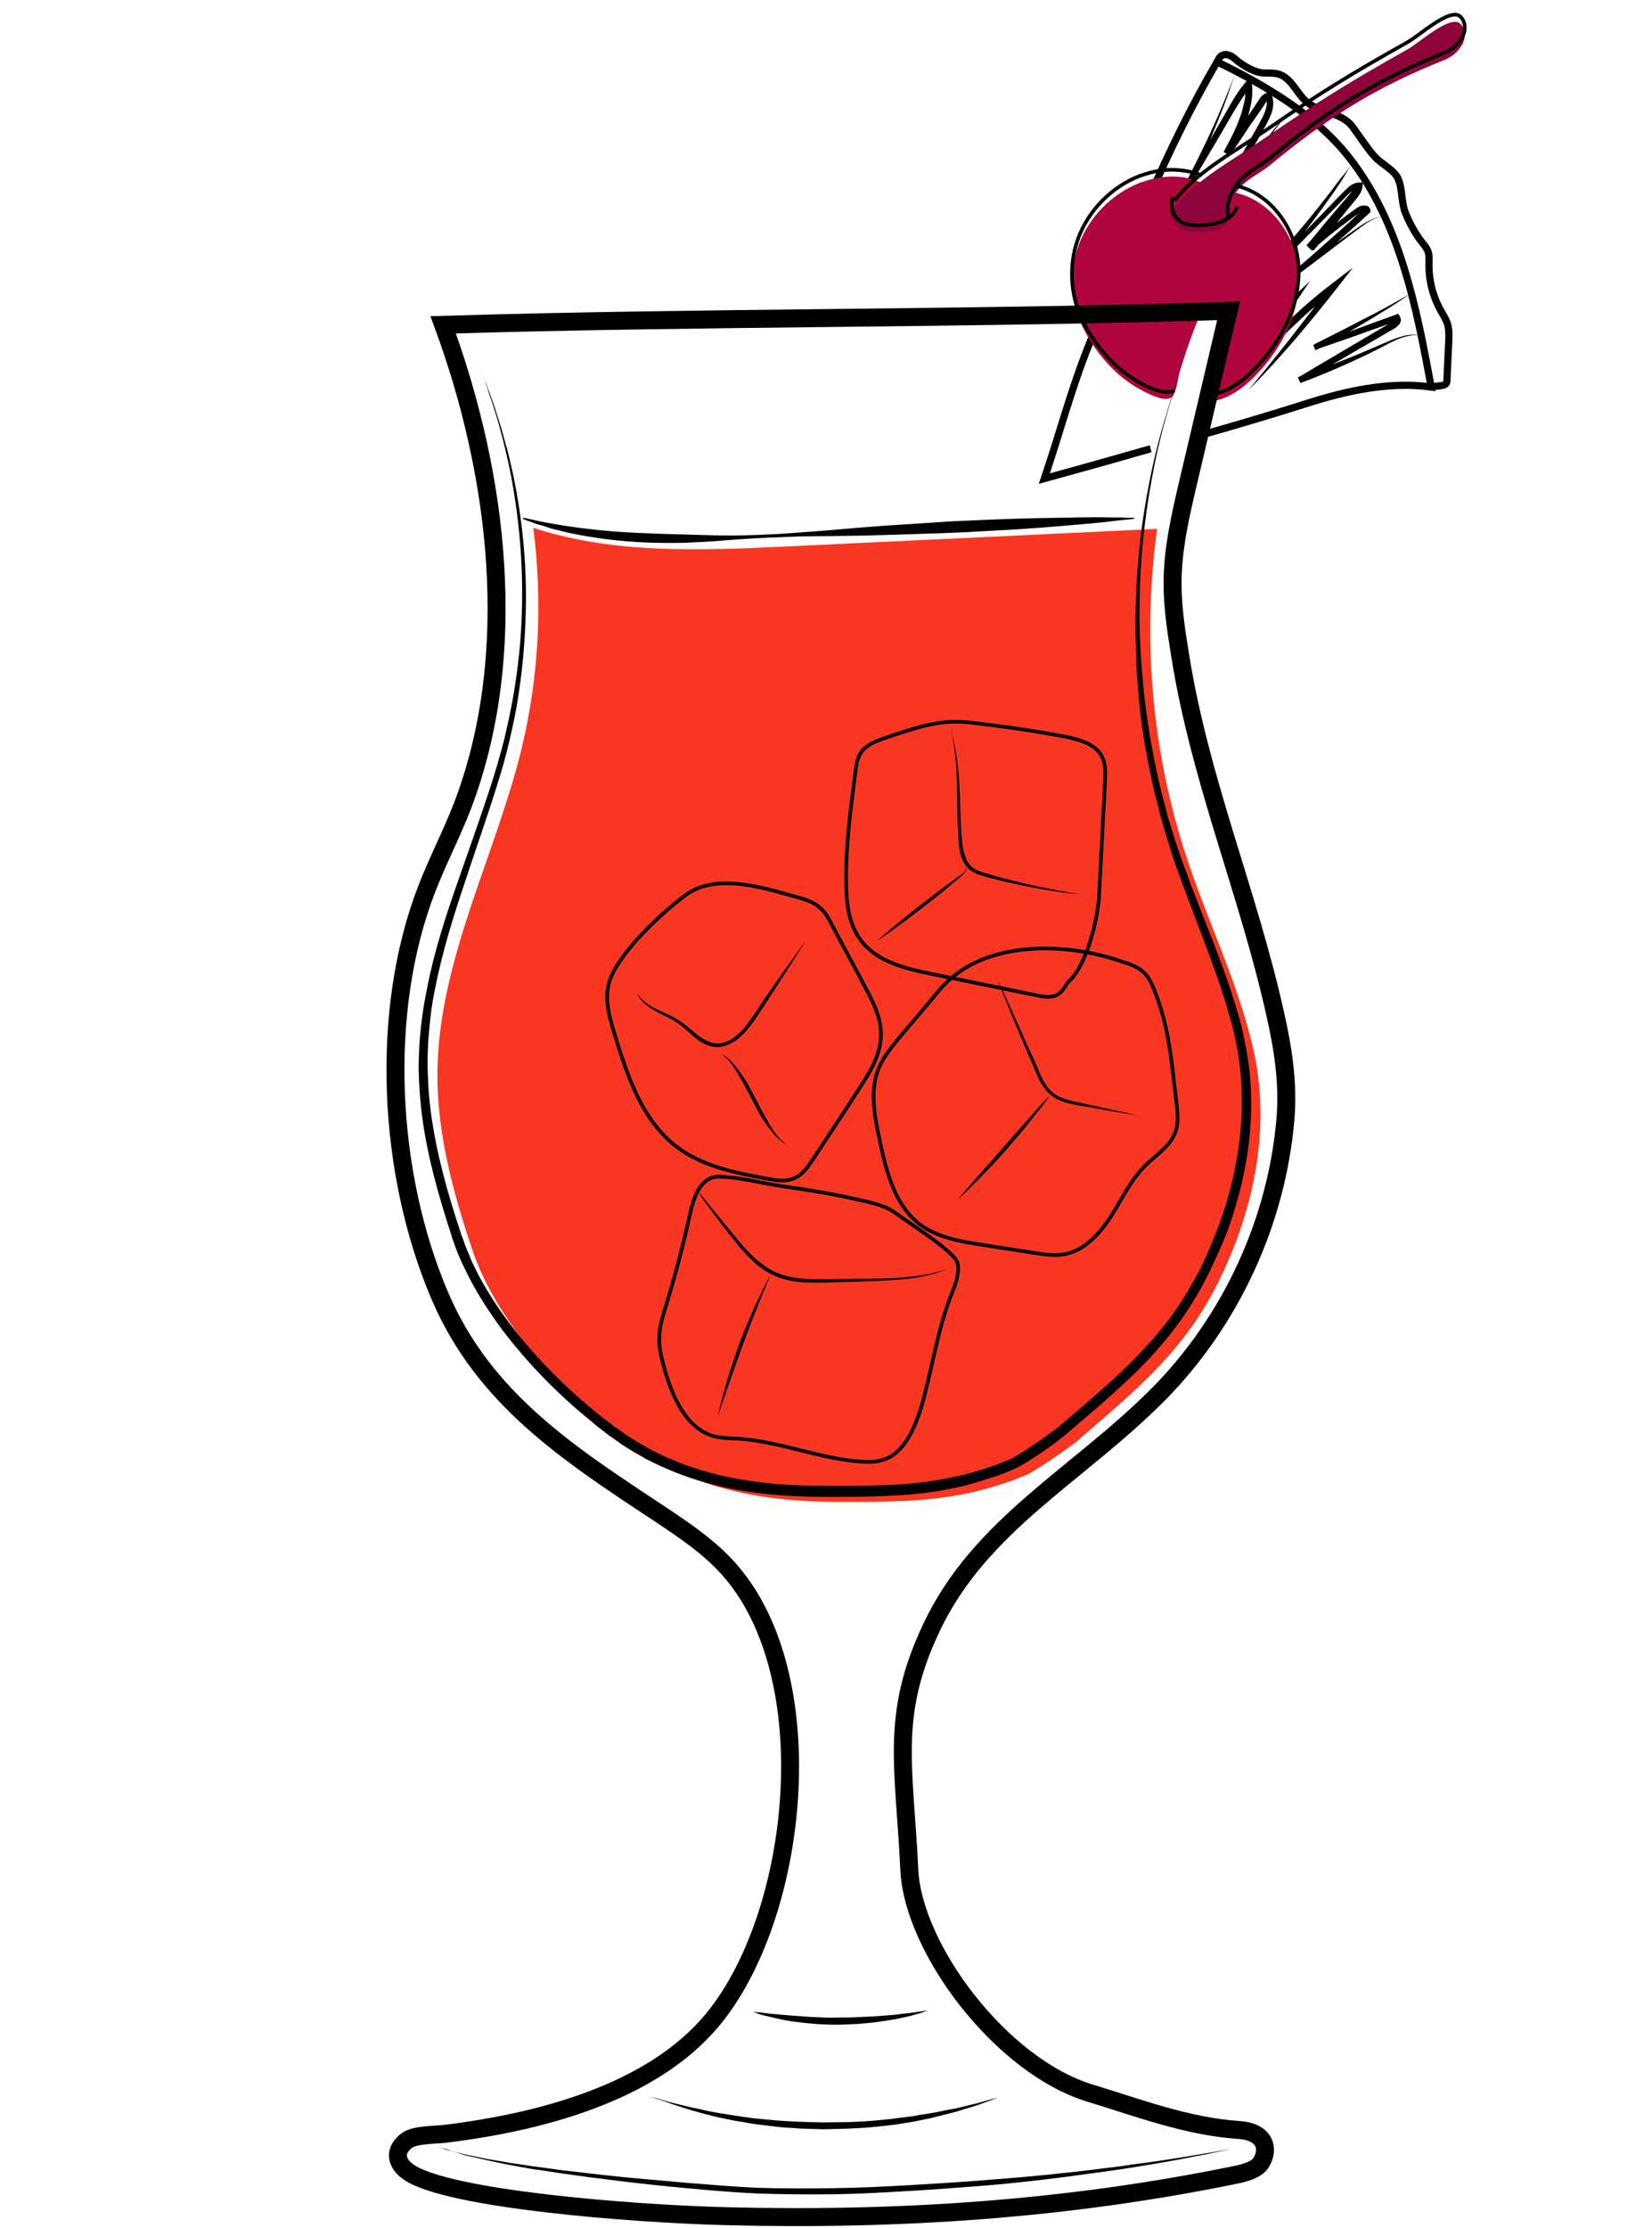 <?xml version="1.0" encoding="utf-8"?>
<!-- Generator: Adobe Illustrator 19.2.0, SVG Export Plug-In . SVG Version: 6.00 Build 0)  -->
<svg version="1.1" id="Layer_1" xmlns="http://www.w3.org/2000/svg" xmlns:xlink="http://www.w3.org/1999/xlink" x="0px" y="0px"
	 viewBox="0 0 460 620" style="enable-background:new 0 0 460 620;" xml:space="preserve">
<style type="text/css">
	.st0{fill:none;stroke:#000000;stroke-width:5;stroke-miterlimit:10;}
	.st1{opacity:0.9;fill:url(#SVGID_1_);enable-background:new    ;}
	.st2{fill:none;stroke:#000000;stroke-width:2;stroke-miterlimit:10;}
	.st3{fill:#AF043D;}
	.st4{fill:#8E0339;}
	.st5{fill:none;stroke:#000000;stroke-miterlimit:10;}
	.st6{fill:#F93621;}
</style>
<path class="st0" d="M6588.6-650.6c0.3,38.5,0.2,82.4-5.7,120.5c-2.3,14.7-3.7,31.7-10.6,44.9c-9.4,17.9-18.6,35.9-34,49.5
	c-5.5,4.9-11.5,9.2-17.9,12.8c-4.2,2.3-15.3,5.1-15.9,10.8c-0.4,3.6,3.8,5.7,6.9,7.6c6.9,4.3,10.9,12.3,11.6,20.4
	c1.5,15.4-5.6,30.7-18.9,38.8c-0.8,0.5-1.6,1-1.9,1.8c-0.7,2.1,2.1,3.4,4.2,3.8c12.1,2.1,24,5,35.7,8.7c7.7,2.4,24.3,10.6,12,18.5
	c-7.7,4.9-17,6.2-26,7.3c-24.7,3.1-49.7,6.2-74.5,3.9c-5.6-0.5-11.2-1.4-16.8-2.2l-22.5-3.3c-5.3-0.8-11.8-2.7-12.7-7.9
	c-1.7-10.2,16.6-15.1,23.6-17.2c4.9-1.5,36.5-4.6,35.6-9.3c-0.5-2.4-2.8-3.9-4.8-5.4c-8.9-6.4-15-16.4-16.6-27.2
	c-1.6-10.8,1.3-22.2,7.9-30.9c2.2-2.9,4.9-6,4.4-9.6c-0.2-1.5-1-2.9-2-4.1c-5.1-6.7-15.9-9.5-22.8-14.7c-7.9-6-15.2-12.8-21.6-20.4
	c-12.5-14.5-22.1-31.5-27.6-49.9c-5.2-17.2-6.9-35.3-8.2-53.2c-2.3-31-3.6-62-3.8-93.1c20.2-2.4,42-1.8,62.4-1.4
	C6480.9-650,6588.6-652.7,6588.6-650.6L6588.6-650.6z"/>
<path d="M6462-335.7v1.9c0,0.6,0.1,1.3,0.6,1.9c0.4,0.6,1.2,0.8,2.2,0.8c2.1-0.1,4.5-0.2,7.1-0.2c1.3,0,2.7-0.1,4-0.1
	c1.4-0.1,2.8-0.1,4.1-0.2c1.4-0.1,2.8-0.1,4.1-0.2c1.4-0.1,2.7-0.1,4-0.2c2.6-0.1,5-0.2,7.1-0.3c2-0.1,3.7-0.6,4.6-1.3
	c0.4-0.4,0.7-0.8,0.8-1.1c0.1-0.3,0.2-0.5,0.2-0.5v0.5c-0.1,0.3-0.2,0.8-0.6,1.3s-1.1,1-1.9,1.4c-0.8,0.4-1.8,0.7-2.8,0.8
	c-2.1,0.4-4.5,0.7-7.1,0.9c-1.3,0.1-2.7,0.3-4,0.4c-1.4,0.1-2.8,0.2-4.2,0.2c-1.4,0-2.8,0.1-4.2,0.1h-4.1c-2.6-0.1-5.1-0.2-7.2-0.4
	c-0.5-0.1-1.1-0.1-1.6-0.4s-0.9-0.7-1.1-1.1c-0.4-0.9-0.4-1.7-0.3-2.3s0.2-1.1,0.3-1.4C6461.9-335.5,6462-335.7,6462-335.7
	L6462-335.7z M6461.6-420.3c0,0,0.6,0.2,1.6,0.5c0.5,0.2,1.2,0.3,1.9,0.5s1.6,0.4,2.4,0.5c0.9,0.2,1.9,0.3,2.9,0.5
	c1,0.1,2.1,0.2,3.3,0.3c1.1,0.1,2.3,0.1,3.5,0.2h3.6c1.2,0,2.5,0,3.7-0.1c1.2,0,2.4-0.1,3.6-0.1c2.3-0.1,4.5-0.1,6.3-0.3
	c1.8-0.2,3.2-0.6,4.1-1.2c0.4-0.3,0.8-0.6,1-0.8l0.3-0.3c0,0-0.1,0.1-0.2,0.4c-0.2,0.3-0.4,0.6-0.8,1c-0.8,0.8-2.3,1.6-4.2,2
	c-0.9,0.2-2,0.4-3,0.5c-1.1,0.1-2.2,0.3-3.3,0.4l-3.6,0.3c-1.2,0.1-2.5,0.1-3.7,0.2c-1.3,0-2.5,0-3.7-0.1c-0.6,0-1.2-0.1-1.8-0.1
	c-0.6-0.1-1.2-0.1-1.8-0.2c-1.2-0.1-2.3-0.4-3.4-0.6c-0.5-0.1-1-0.3-1.5-0.4c-0.5-0.2-1-0.3-1.4-0.4c-1.8-0.6-3.2-1.3-4.2-1.8
	C6462.2-420,6461.6-420.3,6461.6-420.3L6461.6-420.3z M6411.5-318.2l0.3,0.3c0.2,0.2,0.5,0.4,1,0.6c0.9,0.5,2.3,1,4.2,1.4
	c1.9,0.4,4.2,0.7,6.8,1.1c2.6,0.4,5.6,0.7,8.9,1.1c3.3,0.3,6.8,0.7,10.6,1c3.7,0.3,7.7,0.5,11.8,0.7c8.2,0.3,17,0.5,25.7,0.6
	c4.4,0.1,8.8,0.1,13.1,0.2c4.3,0,8.5,0.1,12.6,0s8-0.4,11.7-0.8c3.7-0.5,7.2-1.1,10.4-1.7c6.4-1.4,11.6-3,15.2-4.3
	c1.8-0.7,3.2-1.2,4.2-1.6l1.5-0.6c0,0-0.5,0.2-1.4,0.7c-0.9,0.4-2.3,1.1-4.1,1.8c-3.5,1.5-8.7,3.5-15.1,5.1
	c-6.4,1.6-14.1,2.9-22.3,3.2c-4.1,0.2-8.4,0.2-12.7,0.2c-4.3,0-8.7-0.1-13.1-0.1c-4.4-0.1-8.8-0.2-13.1-0.3
	c-4.3-0.1-8.6-0.4-12.7-0.6c-4.1-0.3-8.1-0.6-11.8-1c-3.8-0.4-7.3-0.8-10.6-1.3c-1.6-0.3-3.2-0.5-4.7-0.7c-1.5-0.3-2.9-0.5-4.2-0.8
	c-2.6-0.5-4.9-1-6.8-1.5s-3.3-1.1-4.1-1.7c-0.4-0.3-0.7-0.5-0.9-0.7C6411.6-318.1,6411.5-318.2,6411.5-318.2L6411.5-318.2z"/>
<linearGradient id="SVGID_1_" gradientUnits="userSpaceOnUse" x1="6378.8" y1="-1035.789" x2="6584.7" y2="-1035.789" gradientTransform="matrix(1 0 0 1 0 507)">
	<stop  offset="1.800000e-02" style="stop-color:#801FE3"/>
	<stop  offset="1" style="stop-color:#B7A7FF"/>
</linearGradient>
<path class="st1" d="M6378.8-622.4c1.4,24.4,2.7,48.8,4.1,73.2c0.4,7.9,0.9,15.9,2.2,23.7c1.8,11.1,5.4,21.8,8.9,32.5
	c3,9.1,6,18.2,11.1,26.3c17.8,28.1,51.5,32.7,81.9,31.3c10.6-0.5,21.3-1.5,31.5-4.7c66.9-21.3,65.2-117,66.1-172.7
	c0-2.6,0.1-5.1,0.1-7.7C6516-618.3,6447.2-616.5,6378.8-622.4L6378.8-622.4z"/>
<path d="M6373.7-642.1c0,0,0.6,8.1,1.5,22.2c0.5,7.1,1,15.6,1.7,25.5c0.6,9.8,1.4,20.9,2.1,33.1c0.4,6.1,0.7,12.4,1.3,18.9
	c0.5,6.5,1.4,13.2,3,19.9c1.6,6.7,3.7,13.5,6,20.4c2.4,6.9,4.5,14,7.5,20.9c0.8,1.7,1.5,3.4,2.4,5.1c0.9,1.6,1.8,3.3,2.8,4.8
	c1.1,1.6,2.2,3.1,3.4,4.7c1.2,1.4,2.5,2.8,3.7,4.3c5.3,5.5,11.7,10,18.8,13.2c7.1,3.3,14.8,5.4,22.6,6.6c7.9,1.3,15.9,1.7,23.9,1.7
	c8-0.1,16.1-0.4,24-1.5c3.9-0.5,7.9-1.2,11.7-2.2c1-0.3,1.9-0.5,2.8-0.8l0.7-0.2h0.1l0.2-0.1l0.4-0.1l1.4-0.5l2.8-1
	c0.5-0.2,0.9-0.3,1.4-0.5l1.3-0.6c7.1-3.1,13.7-7.4,19.4-12.5c5.7-5.1,10.5-11.1,14.4-17.5c4-6.3,7.1-13.1,9.7-19.8
	c2.6-6.8,4.6-13.6,6.3-20.3c3.2-13.5,5-26.5,6.2-38.5c1.1-12.1,1.7-23.2,2-33c0.3-9.9,0.5-18.4,0.7-25.5c0.2-14.2,0.4-22.2,0.4-22.2
	s0,2,0.1,5.8c0,3.8,0.1,9.4,0.2,16.4c0,7.1,0,15.7-0.2,25.5c-0.1,9.9-0.5,21-1.5,33.1c-1,12.1-2.6,25.2-5.7,38.9
	c-1.6,6.8-3.6,13.7-6.1,20.6s-5.7,13.8-9.8,20.3c-4,6.5-9,12.7-14.8,18.1c-5.9,5.4-12.7,9.8-20.2,13.1l-1.4,0.6
	c-0.5,0.2-0.9,0.4-1.4,0.5l-2.8,1l-1.4,0.5l-0.4,0.1l-0.2,0.1l-0.2,0.1l-0.7,0.2c-1,0.3-2,0.6-2.9,0.8c-3.9,1-8,1.8-12,2.4
	c-8.1,1.1-16.2,1.5-24.4,1.6c-8.2,0-16.3-0.5-24.4-1.8c-8-1.3-16-3.5-23.3-7c-7.4-3.4-14.1-8.1-19.6-13.9c-1.3-1.5-2.6-3.1-3.9-4.6
	c-1.1-1.6-2.2-3.2-3.3-4.7c-2.2-3.4-3.9-6.8-5.4-10.4c-3-7.1-5.2-14.2-7.5-21.2c-2.2-7-4.3-13.9-5.8-20.7
	c-1.6-6.9-2.4-13.6-2.8-20.2c-0.5-6.6-0.7-12.9-1-18.9c-0.6-12.1-1.1-23.2-1.6-33.1c-0.5-9.9-0.8-18.4-1.2-25.5
	C6374-634.1,6373.7-642.1,6373.7-642.1L6373.7-642.1z"/>
<path d="M6374.1-626.7c0,0,0.8,0,2.4,0.1s3.8,0.2,6.7,0.3c2.9,0.2,6.4,0.3,10.5,0.5c4,0.2,8.6,0.3,13.6,0.5s10.4,0.3,16.1,0.5
	s11.7,0.2,17.9,0.4c6.2,0.1,12.6,0.1,19.2,0.2c6.5,0.1,13.2,0,19.8,0.1c6.6,0,13.3,0,19.8-0.1s13-0.1,19.2-0.2
	c12.5-0.1,24.1-0.2,34-0.3c10-0.1,18.3-0.1,24.1-0.1h9.1c0,0-0.8,0.1-2.4,0.2c-1.6,0.1-3.8,0.2-6.7,0.4c-5.8,0.3-14.1,0.8-24.1,1.3
	s-21.6,0.9-34,1.3c-6.2,0.1-12.7,0.4-19.2,0.4c-6.5,0.1-13.2,0.1-19.8,0.2c-6.6,0-13.3,0-19.8-0.2c-6.5-0.1-13-0.3-19.2-0.4
	c-6.2-0.2-12.3-0.4-18-0.8c-2.9-0.2-5.6-0.3-8.3-0.5c-2.7-0.2-5.3-0.4-7.8-0.5c-2.5-0.2-4.9-0.3-7.1-0.5c-2.3-0.2-4.4-0.4-6.4-0.6
	c-4-0.4-7.6-0.7-10.4-1c-2.9-0.3-5.2-0.6-6.7-0.7C6374.9-626.6,6374.1-626.7,6374.1-626.7L6374.1-626.7z"/>
<path class="st2" d="M335.1,120.9c9.5-2.7,19-5.5,28.4-8.5c11.2-3.6,23.3-6.3,35-4.7c-4.1-22.4-8.7-45.7-22.7-63.7
	c-9.4-12-23.2-20.1-36.9-26.8C324,42.9,315.3,65.9,303.2,96c-5,12.5-8.1,24.5-12.4,37.2c8.3-2.3,16.7-4.6,25-7
	c1.5-0.4,3.1-0.9,4.6-1.3"/>
<path class="st2" d="M339.4,17.3c-0.5-1.1,0.9-2.3,2.1-2.1c1.2,0.1,2.2,1,3.1,1.8c1.7,1.3,3.7,2.5,5.8,3.1c2,0.5,4.1-0.1,6.1,0.7
	c3.4,1.3,4.9,5.9,7.9,8c3.8,2.7,9.4,2.6,12.3,6.6c2,2.7,3.8,5.6,6,8.1c1.9,2.2,5.7,3.8,6.7,6.5c1.1,2.7,0.8,6,1.8,8.9
	c1.2,3.1,2.8,6,4.8,8.6c0.7,0.8,1.4,1.7,1.7,2.7s0.2,2,0.2,3c-0.1,4.6,1,9.1,3.2,13.1c0.7,1.3,1.6,2.6,2,4c0.4,1.5,0.4,3.1,0.3,4.7
	c-0.2,3.6-0.3,7.2-0.5,10.8c0,0.3,0,0.6-0.2,0.9c-0.3,0.4-0.8,0.6-1.3,0.6c-1.2,0.2-2.4,0.3-3.7,0.3"/>
<path d="M343.9,20.6c-1,3-2,5.9-3.1,8.8s-2.3,5.8-3.5,8.7c-1.2,2.9-2.5,5.8-3.8,8.6s-2.7,5.6-4.2,8.4l-1.1-0.6l9-16l4.6-8
	c1.5-2.7,3.1-5.4,5.2-7.8l1.5-1.7l0.1,2.3l0.1,1.4v1.4l-0.1,1.3l-0.2,1.3c-0.2,0.9-0.4,1.8-0.6,2.6c-0.2,0.9-0.5,1.7-0.8,2.5
	c-1.2,3.3-2.9,6.4-4.5,9.5l-1.7-1c1.9-2.8,3.7-5.6,5.6-8.3l2.8-4.2l1.4-2.1c0.2-0.3,0.5-0.8,0.9-1.1c0.4-0.4,1-0.8,1.8-0.8h0.6
	l0.2,0.6c0.4,1,0.5,2.1,0.4,3.1s-0.4,2-0.8,2.9c-0.8,1.8-1.7,3.3-2.6,4.9l-5.4,9.5l-5.4,9.4l-5.5,9.4l-1.2-0.7
	c3.6-6.3,7.9-12.2,12.4-17.8l6.7-8.5c2.2-2.8,4.4-5.8,7.2-8.1c-2.7,2.4-4.7,5.4-6.8,8.3l-6.4,8.8c-2.1,2.9-4.2,5.8-6.2,8.8
	s-3.9,6-5.6,9.2l-1.2-0.7l5.2-9.5l5.3-9.5l5.3-9.5c0.9-1.6,1.8-3.2,2.5-4.7c0.3-0.8,0.6-1.6,0.7-2.4s0-1.5-0.3-2.2l0.9,0.6
	c-0.1,0-0.2,0.1-0.4,0.3c-0.2,0.2-0.4,0.5-0.6,0.8l-1.4,2.1L348,35c-1.8,2.8-3.7,5.6-5.6,8.3l-1.7-1c1.6-3,3.3-6,4.4-9.2
	c0.3-0.8,0.6-1.6,0.8-2.4l0.6-2.4l0.2-1.2l0.1-1.2v-2.4l1.6,0.5c-1.9,2.2-3.5,4.8-5.1,7.5l-4.6,7.9l-9.4,15.8l-1.1-0.6
	c1.5-2.7,2.9-5.5,4.3-8.3s2.8-5.6,4.1-8.4c1.3-2.8,2.6-5.7,3.8-8.6C341.6,26.4,342.8,23.5,343.9,20.6L343.9,20.6z M376.6,45.3
	c-0.9,1.4-1.7,2.8-2.6,4.3c-0.9,1.4-1.8,2.8-2.8,4.2c-1.9,2.7-3.9,5.4-5.9,8.1c-4,5.3-8.3,10.4-12.6,15.6l-1-0.9
	c4.2-4.4,8.4-8.9,12.7-13.2l6.4-6.6l3.2-3.3c0.5-0.5,1.1-1.1,1.8-1.7c0.7-0.5,1.6-1,2.7-1h1l-0.1,1c-0.1,1.2-0.7,2.2-1.3,3
	c-0.6,0.8-1.2,1.5-1.8,2.2l-3.5,4.3c-2.4,2.8-4.7,5.7-7.1,8.5l-1.4-1.4c2.6-2.2,5.2-4.3,7.8-6.3c1.3-1,2.7-2,4-3l1-0.7l0.5-0.4
	l0.3-0.2l0.4-0.2c0.5-0.3,1-0.4,1.6-0.4c0.3,0,0.7,0,1.1,0.3c0.2,0.1,0.4,0.4,0.5,0.6c0.1,0.3,0.1,0.5,0.1,0.7v0.3l-0.3,0.2
	c-4,3.7-8.1,7.4-12.3,10.9c-4.2,3.5-8.5,6.9-12.8,10.2l-0.8-1c4.8-3.4,9.6-6.9,14.4-10.2l7.2-5.1c1.2-0.8,2.4-1.7,3.7-2.4
	c1.3-0.7,2.7-1.3,4.2-1.4c-1.5,0.2-2.8,0.8-4.1,1.6c-1.2,0.8-2.4,1.7-3.6,2.6l-7,5.3c-4.7,3.6-9.4,7.1-14.1,10.6l-0.8-1
	c4.3-3.4,8.5-6.9,12.5-10.5c2-1.8,4.1-3.6,6.1-5.4c2-1.8,4-3.7,6-5.6l-0.3,0.6c0,0,0.1,0.2,0.2,0.3h-0.1c-0.2,0-0.6,0.1-0.8,0.2
	l-0.2,0.1l-0.3,0.2l-0.5,0.4l-1,0.7c-1.3,1-2.7,2-4,3c-2.6,2-5.2,4.2-7.7,6.3l-1.4-1.4c2.4-2.8,4.7-5.7,7.1-8.5l3.6-4.2
	c1.2-1.4,2.5-2.8,2.6-4.1l0.9,1c-0.5,0-1,0.2-1.5,0.6c-0.5,0.4-1,0.9-1.6,1.5l-3.2,3.3l-6.4,6.5c-4.3,4.4-8.6,8.7-13,13l-1-0.9
	l6.5-7.6l3.2-3.8l3.2-3.8c2.1-2.6,4.2-5.2,6.2-7.8c1-1.3,2-2.7,3-4C374.7,48.1,375.7,46.7,376.6,45.3L376.6,45.3z M392.7,81.8
	c-4.2,2.9-8.6,5.6-13,8.2c-4.4,2.6-8.9,5.1-13.4,7.5l-0.6-1.4l11.4-4.3c3.8-1.4,7.6-2.8,11.5-4.2l0.7-0.3l0.4,0.6
	c0.2,0.3,0.3,0.7,0.4,1c0,0.4-0.1,0.7-0.2,0.9c-0.2,0.5-0.6,0.8-0.9,1.1c-0.2,0.1-0.3,0.3-0.5,0.4c-0.2,0.1-0.4,0.2-0.5,0.3
	l-0.9,0.5l-3.6,2.1l-7.1,4.1c-4.7,2.8-9.5,5.5-14.3,8.2l-0.7-1.5c5.7-2,11.4-4.2,17-6.5l4.2-1.8l4.2-1.8c1.4-0.6,2.9-1.1,4.4-1.5
	c1.5-0.3,3.1-0.4,4.6-0.1c-1.5-0.2-3,0-4.5,0.4s-2.8,1-4.2,1.7c-2.7,1.4-5.4,2.8-8.2,4.1c-5.5,2.6-11.1,5-16.8,7.1l-0.7-1.5
	c4.7-2.8,9.4-5.6,14.2-8.4l7.1-4.2l3.6-2.1c0.6-0.4,1.3-0.7,1.6-1c0.2-0.2,0.4-0.4,0.4-0.5l1.1,0.3c-3.8,1.4-7.7,2.7-11.5,4.1
	l-11.5,4l-0.6-1.4c4.6-2.3,9.2-4.6,13.7-7C383.8,86.8,388.2,84.3,392.7,81.8L392.7,81.8z M309,96.9c0.7-0.5,1.3-0.9,2-1.4
	c0.6-0.5,1.3-1,1.9-1.5c1.3-1,2.5-2,3.7-3.1c2.4-2.1,4.7-4.3,7-6.6c4.6-4.5,9-9.1,13.7-13.5l1.1,1.2c-1.7,1.6-3.1,3.6-4.5,5.6
	s-2.6,4.1-4.2,6.2c-0.7,1-1.6,2-2.5,2.9s-1.7,1.8-2.6,2.6c-1.6,1.8-3.1,3.6-3.7,5.8l-1.5-1.1c2.6-1.6,5.1-3.4,7.3-5.6
	c1.1-1.1,2.2-2.2,3.2-3.4l3.2-3.4c4.3-4.6,8.6-9.2,13.2-13.5l1.2,1.1c-3.9,4.8-7.8,9.5-11.7,14.2l-1.5,1.8c-0.5,0.6-0.9,1.2-1.4,1.8
	c-0.9,1.2-1.8,2.5-2.6,3.8c-0.9,1.3-1.7,2.6-2.5,3.8c-0.4,0.6-0.8,1.3-1.2,1.9c-0.4,0.7-0.8,1.3-1.1,2c0.3-0.7,0.6-1.4,1-2.1
	c0.4-0.7,0.7-1.4,1.1-2c0.8-1.3,1.5-2.7,2.3-4l2.4-3.9c0.4-0.6,0.8-1.3,1.3-1.9l1.4-1.8c3.7-4.9,7.5-9.7,11.2-14.6l1.2,1.1
	c-4.5,4.4-8.7,9-12.9,13.7l-3.2,3.5c-1.1,1.2-2.1,2.3-3.3,3.4c-2.3,2.3-4.9,4.2-7.6,5.9l-2.2,1.3l0.7-2.4c0.4-1.3,1-2.5,1.7-3.6
	s1.6-2.1,2.4-3l2.6-2.6c0.9-0.9,1.6-1.7,2.4-2.7c1.5-1.9,2.8-4,4.2-6c0.7-1,1.4-2,2.2-3c0.4-0.5,0.8-1,1.2-1.4
	c0.4-0.5,0.9-0.9,1.4-1.3l1.1,1.2c-2.4,2.1-4.7,4.3-7,6.5s-4.7,4.4-7,6.5c-2.4,2.2-4.8,4.3-7.3,6.3c-1.3,1-2.5,2-3.8,2.9
	c-0.6,0.5-1.3,0.9-2,1.3C310.4,96.1,309.7,96.5,309,96.9L309,96.9z M337.9,101.8c3.7-3,7.4-6.1,11-9.2c1.8-1.6,3.6-3.1,5.4-4.7
	c1.8-1.6,3.5-3.2,5.3-4.8l5.2-4.9l-4,5.9l-4.6,6.8l-4.7,6.8l-0.6-1.5c0.3,0.1,0.6,0,1-0.2s0.8-0.5,1.1-0.9l2.4-2.5
	c1.6-1.7,3.3-3.3,5.1-4.9c3.4-3.2,7-6.2,10.7-9l5.5-4.2l-4.2,5.4c-3.9,5-7.9,9.9-12,14.7c-2.1,2.4-4.2,4.8-6.3,7.1
	c-2.1,2.3-4.3,4.6-6.6,6.9l6-7.3l5.9-7.4c1.9-2.5,3.9-5,5.8-7.5s3.8-5,5.7-7.6l1.3,1.3c-3.6,2.9-7.1,5.9-10.5,9.1
	c-1.7,1.6-3.4,3.2-5,4.8l-2.5,2.5c-0.5,0.4-0.9,0.9-1.6,1.2c-0.6,0.4-1.5,0.6-2.4,0.4l-1.4-0.3l0.8-1.1l4.8-6.8l4.8-6.7l1.2,1
	c-3.6,3.2-7.3,6.2-11.1,9.2c-1.9,1.5-3.8,2.9-5.7,4.3C341.9,99.1,339.9,100.5,337.9,101.8L337.9,101.8z"/>
<path class="st3" d="M361.7,76.5c-0.4-10.4-7.7-20.8-17.9-22.9c-0.7-0.3-1.5-0.5-2.2-0.6c-0.4-0.1-0.8-0.1-1.2-0.2
	c-0.5-0.2-0.9-0.5-1.4-0.7c-0.4-0.2-0.9-0.2-1.3-0.3c-2.7-0.5-5.1-2-7.9-2.4s-5.7-0.3-8.4,0.3c-1.3,0.3-2.6,0.7-3.8,1.1
	c-7.9,3-14.4,9.6-17.3,17.5c-2.9,8-2.1,17.2,2.1,24.5c4.2,7.5,10.1,13.6,17.9,17c1.6,0.7,4.8,2.1,6.2,0.5c1.2-1.5,1.4-5,2-6.8
	c1.7-5.7,3.7-11.3,6-16.8c0.1-0.2,0.2-0.4,0.3-0.5c0.2-0.1,0.4-0.1,0.6-0.2c1-0.1,2-0.1,3-0.2c0.1,0,2.2,0,2.4-0.1l-6.1,26
	c5.8,0.6,11.1-3.2,15.1-7.4C356.9,97,362.1,86.9,361.7,76.5L361.7,76.5z"/>
<path class="st4" d="M345.1,52.4c2.3-2.7,5.7-4.1,8.5-6.4c16.1-13.3,29.5-21.7,48.6-29.3c2-0.8,3.8-2.3,4.9-4.2
	c1.1-1.9,1.1-4.6-0.6-6c-2.9-2.3-11.3,5.4-14.5,7.2c-16.2,9.1-24.3,14.1-39.6,24.6c-4.5,3.1-9.3,6-13.8,9.1
	c-2.3,1.6-4.5,3.3-6.6,5.1c-1,0.9-2,1.9-3,2.9c-0.4,0.5-0.8,1-1.3,1.4c-0.4,0.3-1,0.6-1.3,1c-0.2,0.4-0.5,0.8-0.6,1.2
	c-0.3,1.6,1.6,3.9,2.9,4.6c1.6,0.9,3.6,1,5.4,0.9c2.1-0.1,5.7,0,7.2-1.8c0.9-1.2,0.2-3.3,0.6-4.8C342.6,55.9,343.7,54,345.1,52.4
	L345.1,52.4z"/>
<path class="st5" d="M343.7,51.6c10.2,2,17.5,12.4,17.9,22.9c0.4,10.4-4.8,20.5-12.1,28c-4,4.2-9.4,7.9-15.1,7.4 M334.7,48.8
	c-4.2-1.6-9-2-13.4-1c-1.3,0.3-2.6,0.7-3.8,1.1c-7.9,3-14.4,9.6-17.3,17.5s-2.1,17.2,2.1,24.5c4.2,7.5,10.1,13.6,17.9,17
	c2.2,0.9,4.6,1.7,6.8,0.8"/>
<path class="st5" d="M344.4,57.5c-1.1,3.9-6,5.1-10,5.2c-1.9,0.1-3.8,0-5.4-0.9c-2.3-1.3-3.4-4.5-2.4-7"/>
<path class="st5" d="M342,60.2c-0.7-3.5,0.8-7.1,3.1-9.8c2.3-2.7,5.7-4.1,8.5-6.4c16.1-13.3,29.5-21.7,48.6-29.3
	c2-0.8,3.8-2.3,4.9-4.2c1.1-1.9,1.1-4.6-0.6-6c-2.9-2.3-11.3,5.4-14.5,7.2c-16.2,9.1-24.3,14.1-39.6,24.6
	c-8.3,5.7-19.2,11.5-25.3,19.5"/>
<path class="st6" d="M330.4,238.6c-9.7-29.3-12.4-60.9-8.2-91.4c-0.8,0-1.6,0.1-2.4,0.1c-33.7,1.6-67.4,3.2-101,4.8
	c-23.2,1.1-46.9,2.1-69.1-4.8c-0.4-0.1-0.8-0.3-1.2-0.4c2.6,20.4,1.6,41.2-3.2,61.2c-7.4,30.4-23.3,59.3-23.5,90.6
	c-0.1,16.7,4.3,33,9.6,48.8c6.8,20.6,25.7,40.9,43,53.7c17.7,13,37,16.7,58.5,16.8c19.5,0,34,0.2,52.7-7.4c2.4-1,11.9-7.5,14.3-9.5
	c16.3-14.2,29.8-24.8,39.6-44.8c9.8-20,14.6-43.1,9.3-65.1C344.5,273,336.2,256.2,330.4,238.6L330.4,238.6z"/>
<path class="st0" d="M342.1,86.5L331,133.6c-2.2,9.4-4.5,19-4.5,28.7c0,6.7,1,13.3,2.1,20c5.5,34.7,18.8,65.6,26.4,99.5
	c2.3,10.1,3.8,19.7,2.9,30c-2.5,28.4-15.2,55.8-35.2,76.1c-22.4,22.6-49.7,36.3-63.3,65c-11.6,24.5-7.6,38.3-6.2,67.5
	c1,21.8,25.5,54.7,50.5,62.2c13.5,4.1,26.8,9.2,41.2,10.2c7.8,0.5,8.4,5.6,6.3,9c-1.3,2.1-4.4,2.9-7.2,3.5
	c-46.9,9.6-93.3,12.7-141.6,11.5c-27.4-0.7-77.5-4.8-88.5-12.2c-3.8-2.6-4.2-6.1-0.7-8.8c2.2-1.7,7.5-1.6,10.5-1.9
	c29.6-3.6,60.2-12.7,76.1-33.5c22.5-29.3,29-91.3,5-121.5c-5.8-7.4-13.8-12.7-21.6-17.9c-24.7-16.3-48.5-31.7-60.7-60.3
	c-14.5-33.8-17-79.1-3.6-113.5c3-7.7,6.8-15,9.8-22.7c16.2-42.3,10.1-92.3-5.3-134.1C195.6,88.2,269.9,88.8,342.1,86.5L342.1,86.5z"
	/>
<path d="M181.2,583.5c0,0,1.5,0.4,4.1,1.2c1.3,0.4,2.9,0.8,4.7,1.2c0.9,0.2,1.9,0.5,2.9,0.7s2.1,0.4,3.2,0.7
	c2.2,0.5,4.7,0.9,7.3,1.3c1.3,0.2,2.6,0.4,4,0.6c1.4,0.2,2.8,0.4,4.2,0.5c2.9,0.3,5.8,0.6,8.8,0.7c3,0.2,6.1,0.2,9.1,0.3
	c3.1-0.1,6.1,0,9.1-0.2c3-0.1,6-0.4,8.8-0.7c1.4-0.1,2.8-0.4,4.2-0.5c1.4-0.2,2.7-0.3,4-0.6c2.6-0.4,5.1-0.8,7.3-1.3
	c1.1-0.2,2.2-0.4,3.2-0.6c1-0.2,2-0.5,2.9-0.7c1.8-0.4,3.4-0.8,4.7-1.2c2.6-0.7,4.1-1.1,4.1-1.1s-1.4,0.6-4,1.5
	c-1.3,0.5-2.8,1-4.6,1.5c-0.9,0.3-1.9,0.6-2.9,0.9c-1,0.3-2.1,0.5-3.2,0.8s-2.3,0.6-3.5,0.9c-1.2,0.3-2.5,0.5-3.8,0.8
	s-2.7,0.5-4,0.7c-1.4,0.2-2.8,0.5-4.2,0.6c-2.9,0.3-5.9,0.7-8.9,0.8c-3,0.2-6.2,0.2-9.3,0.3c-3.1-0.1-6.2-0.1-9.3-0.4
	c-3.1-0.1-6-0.6-8.9-0.9c-1.4-0.2-2.9-0.4-4.2-0.7c-1.4-0.2-2.7-0.4-4-0.7s-2.6-0.5-3.8-0.8c-1.2-0.3-2.4-0.6-3.5-0.9
	c-1.1-0.3-2.2-0.6-3.2-0.9c-1-0.3-2-0.6-2.9-0.9c-1.8-0.6-3.4-1.1-4.6-1.6C182.7,584.1,181.2,583.5,181.2,583.5L181.2,583.5z
	 M209.7,559.9c0,0,0.8,0.1,2.1,0.2c1.3,0.2,3.2,0.4,5.5,0.6c1.1,0.1,2.4,0.2,3.7,0.3c1.3,0.1,2.7,0.2,4.1,0.3s2.9,0.1,4.4,0.2
	c1.5,0.1,3,0,4.6,0c1.5,0,3.1,0,4.6-0.1s3-0.1,4.4-0.2c1.4-0.1,2.8-0.2,4.1-0.3c1.3-0.1,2.6-0.2,3.7-0.4c2.3-0.2,4.2-0.5,5.5-0.7
	s2.1-0.3,2.1-0.3s-0.7,0.2-2,0.7c-0.6,0.2-1.4,0.4-2.4,0.7c-0.9,0.2-1.9,0.5-3.1,0.7c-1.1,0.3-2.4,0.5-3.7,0.7
	c-1.3,0.2-2.7,0.4-4.2,0.6c-1.5,0.1-2.9,0.3-4.5,0.4c-1.5,0.1-3.1,0.1-4.6,0.2c-1.6,0-3.1,0-4.6-0.1c-1.5,0-3-0.2-4.5-0.3
	c-1.4-0.2-2.8-0.3-4.2-0.5c-1.3-0.2-2.6-0.4-3.7-0.7c-1.1-0.2-2.2-0.5-3.1-0.7s-1.7-0.4-2.4-0.6
	C210.4,560.2,209.7,559.9,209.7,559.9L209.7,559.9z M121.7,597.5c0,0,0.8,0.3,2.4,0.7c0.4,0.1,0.8,0.3,1.3,0.4
	c0.5,0.1,1,0.2,1.6,0.4c1.2,0.3,2.5,0.6,3.9,0.9c1.5,0.3,3.1,0.6,4.9,1c1.8,0.3,3.8,0.6,5.8,1c2.1,0.3,4.3,0.6,6.7,1
	c2.4,0.3,4.8,0.6,7.4,1c5.2,0.6,10.8,1.3,16.7,1.9c5.9,0.6,12.2,1.1,18.7,1.7c6.5,0.5,13.2,1.1,20,1.4c6.8,0.2,13.7,0.2,20.7,0.1
	c6.9-0.1,13.8-0.4,20.7-0.8c6.8-0.4,13.5-0.8,20-1.3s12.7-1,18.7-1.6c5.9-0.6,11.5-1.2,16.7-1.9c2.6-0.3,5.1-0.6,7.4-1
	c2.4-0.3,4.6-0.6,6.7-0.9c4.2-0.6,7.8-1.2,10.8-1.7s5.4-0.9,7-1.2s2.5-0.4,2.5-0.4s-0.8,0.2-2.4,0.5s-3.9,0.9-6.9,1.4
	c-3,0.6-6.6,1.3-10.8,2c-4.2,0.7-8.9,1.5-14,2.2c-5.2,0.7-10.8,1.5-16.7,2.2c-5.9,0.7-12.2,1.4-18.7,1.9s-13.2,1-20,1.4
	s-13.8,0.8-20.7,0.9c-7,0.1-13.9,0-20.8-0.2c-6.9-0.3-13.6-0.9-20.1-1.5c-13-1.2-25-2.7-35.4-4.2c-2.6-0.4-5-0.8-7.4-1.1
	c-2.3-0.4-4.6-0.8-6.6-1.2c-2.1-0.4-4-0.8-5.8-1.2s-3.4-0.8-4.9-1.1s-2.8-0.7-3.9-1.1c-0.6-0.2-1.1-0.3-1.6-0.5s-0.9-0.3-1.3-0.5
	C122.5,597.8,121.7,597.5,121.7,597.5L121.7,597.5z M133,100.9c0,0,0.3,0.7,0.8,2.1c0.3,0.7,0.6,1.5,1,2.5c0.2,0.5,0.4,1,0.7,1.6
	c0.2,0.6,0.4,1.2,0.7,1.9c0.5,1.3,1,2.8,1.6,4.5c0.5,1.7,1.1,3.5,1.7,5.4c0.6,2,1.1,4.1,1.8,6.4c0.6,2.3,1.1,4.7,1.7,7.3
	c2.1,10.4,3.8,23.2,3.4,37.9c-0.2,7.4-0.8,15.2-2.1,23.4c-0.6,4.1-1.5,8.2-2.5,12.5c-1,4.2-2.2,8.5-3.6,12.8
	c-2.7,8.7-5.9,17.6-8.9,26.8c-3.1,9.2-6.1,18.8-8.1,28.9c-1.1,5-1.6,10.2-2,15.5c-0.1,2.6-0.2,5.2-0.1,7.9c0.1,2.6,0.2,5.3,0.5,8
	c1.1,10.7,3.8,21.5,7.2,32.2c0.4,1.3,0.9,2.7,1.3,4c0.2,0.7,0.4,1.4,0.7,2l0.7,2c0.5,1.4,1.1,2.6,1.6,3.9s1.2,2.5,1.8,3.8
	c2.6,5,5.7,9.8,9.2,14.4c7,9.2,15.3,17.5,24.4,24.9c1.1,0.9,2.3,1.8,3.5,2.7l0.9,0.7l0.2,0.2l0.2,0.1l0.5,0.3l1.8,1.3
	c1.2,0.9,2.5,1.6,3.7,2.4s2.5,1.4,3.8,2.2c5.2,2.7,10.7,4.9,16.4,6.4c5.7,1.6,11.6,2.5,17.5,3.1s11.9,0.6,17.9,0.6s12,0,18-0.4
	c5.9-0.4,11.8-1.3,17.6-2.7c2.9-0.7,5.7-1.6,8.5-2.6c0.7-0.2,1.4-0.5,2.1-0.8s1.4-0.5,2-0.8c1.2-0.5,2.5-1.4,3.7-2.1
	c2.5-1.6,4.9-3.3,7.3-5c0.6-0.4,1.2-0.9,1.8-1.3c0.6-0.4,1.1-0.9,1.7-1.4l3.4-2.9c4.5-3.9,9-7.7,13.2-11.7s8.2-8.2,11.8-12.7
	c3.6-4.5,6.6-9.3,9.3-14.3l1-1.9l0.9-1.9l0.9-1.9l0.8-1.9l0.8-1.9l0.8-2l0.8-2l0.7-2c3.7-10.5,5.7-21.5,5.8-32.2
	c0-5.4-0.4-10.7-1.4-15.8l-0.4-1.9l-0.2-0.9l-0.2-1c-0.3-1.3-0.6-2.6-1-3.8c-0.7-2.5-1.4-5-2.2-7.4c-3.2-9.8-7-19.1-10.4-28.3
	c-1.7-4.6-3.4-9.1-4.7-13.6c-0.7-2.3-1.4-4.5-2-6.7c-0.6-2.3-1.1-4.5-1.7-6.7c-2.1-8.8-3.6-17.4-4.4-25.7c-0.2-2.1-0.3-4.1-0.5-6.1
	c-0.1-1-0.2-2-0.2-3c-0.1-1-0.1-2-0.1-3c-0.1-2-0.1-3.9-0.2-5.8v-5.6c0.1-14.7,1.8-27.5,3.9-37.9c2-10.4,4.6-18.3,6.2-23.7
	c1.9-5.3,2.9-8.2,2.9-8.2s-1,2.9-2.8,8.2c-1.6,5.4-4,13.4-5.8,23.8c-1.9,10.4-3.4,23.1-3.3,37.8c0,1.8,0,3.7,0.1,5.6l0.3,5.7
	c0.1,1,0.1,2,0.2,2.9l0.3,3c0.2,2,0.3,4,0.6,6.1c1,8.2,2.5,16.7,4.6,25.4c0.6,2.2,1.2,4.4,1.7,6.6c0.7,2.2,1.4,4.4,2.1,6.7
	c1.4,4.4,3.1,8.9,4.8,13.5c3.5,9.1,7.4,18.4,10.7,28.3c0.8,2.5,1.6,5,2.3,7.5c0.4,1.3,0.7,2.6,1,3.8l0.2,1l0.2,1l0.4,2
	c1.1,5.3,1.6,10.8,1.6,16.3c0,11-2.1,22.3-5.8,33.1l-0.7,2l-0.8,2l-0.8,2l-0.9,2l-0.9,2l-0.9,1.9l-0.9,2l-1,1.9
	c-2.7,5.2-5.8,10.1-9.5,14.8c-3.6,4.6-7.7,9-12,13c-4.3,4.1-8.8,8-13.3,11.8l-3.4,2.9c-0.5,0.5-1.2,1-1.8,1.5
	c-0.6,0.5-1.2,0.9-1.8,1.4c-2.4,1.8-4.9,3.5-7.5,5.1c-1.3,0.8-2.5,1.6-4.1,2.3c-0.8,0.3-1.4,0.6-2.2,0.9c-0.7,0.3-1.4,0.6-2.1,0.8
	c-2.9,1-5.8,1.9-8.7,2.7c-5.9,1.5-12,2.4-18.1,2.8s-12.1,0.5-18.2,0.5c-12.1,0.1-24.4-0.6-36.2-3.9c-5.9-1.6-11.6-3.9-17-6.7
	c-1.3-0.8-2.7-1.5-4-2.3s-2.6-1.6-3.8-2.5l-1.8-1.3l-0.5-0.3l-0.3-0.2l-0.2-0.2l-0.9-0.7c-1.2-0.9-2.4-1.8-3.5-2.8
	c-9.3-7.5-17.7-16.1-24.8-25.4c-3.5-4.7-6.7-9.6-9.4-14.8c-0.6-1.3-1.3-2.6-1.9-3.9c-0.6-1.3-1.2-2.7-1.7-4l-0.7-2
	c-0.3-0.7-0.5-1.4-0.7-2.1c-0.4-1.4-0.9-2.7-1.3-4.1c-3.4-10.8-6.2-21.8-7.2-32.7c-0.3-2.7-0.4-5.5-0.5-8.2s0.1-5.4,0.2-8.1
	c0.4-5.4,1.1-10.6,2.2-15.7c2-10.3,5.2-19.9,8.4-29.1s6.4-18.1,9.2-26.7c1.4-4.3,2.6-8.5,3.7-12.7c1-4.2,1.9-8.3,2.6-12.3
	c1.4-8.1,2.2-15.9,2.4-23.2c0.5-14.7-1-27.4-2.9-37.8c-2-10.3-4.4-18.3-6.3-23.6c-0.2-0.7-0.4-1.3-0.6-1.9c-0.2-0.6-0.4-1.1-0.6-1.6
	c-0.4-1-0.7-1.9-1-2.5C133.3,101.6,133,100.9,133,100.9L133,100.9z"/>
<path d="M145.7,144.1c0,0,0.7,0.1,1.9,0.4c0.6,0.1,1.4,0.3,2.3,0.5s1.9,0.4,3.1,0.6c2.3,0.4,5.1,0.9,8.3,1.3
	c3.2,0.4,6.8,0.8,10.8,1.1s8.3,0.4,12.8,0.6c4.6,0.1,9.4,0.3,14.4,0.4c5,0.1,10.2,0,15.4-0.3c2.6-0.1,5.3-0.3,7.9-0.5
	c2.7-0.2,5.3-0.4,8-0.6c2.7-0.2,5.3-0.5,8-0.7s5.3-0.4,7.9-0.6c5.2-0.3,10.4-0.7,15.4-1c2.5-0.2,5-0.3,7.4-0.4
	c2.4-0.1,4.8-0.2,7-0.3c4.6-0.2,8.9-0.3,12.9-0.4c4-0.1,7.7-0.1,10.9-0.2c3.3,0,6.1-0.1,8.4,0c2.3,0,4.2,0,5.4,0.1h1.9v0.3
	c0,0-0.7,0.1-1.9,0.2s-3.1,0.3-5.4,0.6s-5.2,0.5-8.4,0.8c-3.2,0.3-6.9,0.6-10.9,0.9c-4,0.3-8.3,0.6-12.9,0.8c-2.3,0.1-4.6,0.3-7,0.4
	c-2.4,0.1-4.9,0.2-7.4,0.3c-5,0.2-10.2,0.3-15.4,0.5c-2.6,0.1-5.3,0.1-7.9,0.2c-2.7,0-5.3,0.1-8,0.1s-5.3,0.1-8,0.1
	c-2.7,0.1-5.3,0.2-7.9,0.3c-5.2,0.2-10.4,0.6-15.4,1c-2.5,0.2-5,0.3-7.4,0.4c-1.2,0.1-2.4,0.1-3.6,0.1h-3.5c-4.6,0-9-0.3-13-0.7
	s-7.7-1-10.9-1.6c-1.6-0.3-3.1-0.6-4.5-1c-1.4-0.3-2.6-0.6-3.8-1c-1.1-0.4-2.1-0.7-3-0.9c-0.9-0.3-1.6-0.6-2.2-0.8
	c-1.2-0.4-1.8-0.7-1.8-0.7L145.7,144.1L145.7,144.1z"/>
<path class="st5" d="M297.3,273.4c5.1-4.1,8.3-17.3,8.7-23.6c0.6-10.8,1.1-21.6,1.7-32.3c0.1-2.3,0.2-4.8-0.8-6.8
	c-1.8-3.7-6.4-4.9-10.4-5.7c-9-1.7-18.1-3-27.3-4c-8.1-0.8-15.3,1.9-23.1,4.5c-2.4,0.8-5,1.9-6.4,4c-1,1.5-1.3,3.5-1.5,5.3
	c-1.3,10-2.7,20.1-2.6,30.2c0,5.9,0.6,12.1,4.1,16.7c4.5,6,12.5,7.9,19.9,9.4c9.7,2,19.3,3.9,29,5.9c1.9,0.4,4,0.8,5.7-0.1
	C295.6,276.2,296.5,274.8,297.3,273.4L297.3,273.4z"/>
<path d="M264.7,203.1c0,0,0.1,0.3,0.2,0.8s0.4,1.2,0.6,2.2c0.2,0.9,0.5,2.1,0.7,3.4s0.4,2.9,0.6,4.5c0.3,3.3,0.5,7.2,0.6,11.4
	c0.1,2.1,0.1,4.2,0.3,6.4c0.1,2.2,0.3,4.4,1,6.4c0.3,1,0.8,1.9,1.5,2.7c0.7,0.7,1.6,1.2,2.6,1.6c2,0.7,4.1,1.2,6.1,1.8
	c4,1,7.8,2,11,2.6c3.3,0.7,6,1.2,7.9,1.5s3,0.5,3,0.5s-1.1-0.1-3-0.3c-1.9-0.2-4.7-0.6-8-1.2s-7.1-1.3-11.1-2.3
	c-2-0.5-4.1-1-6.2-1.7c-1.1-0.4-2.1-0.9-3-1.8c-0.8-0.8-1.4-1.9-1.8-3c-0.7-2.2-0.8-4.5-0.9-6.7s-0.2-4.3-0.2-6.4
	c-0.1-4.2-0.1-8-0.3-11.3c-0.1-1.7-0.2-3.2-0.4-4.5c-0.2-1.3-0.3-2.5-0.5-3.5s-0.3-1.7-0.4-2.2C264.7,203.4,264.7,203.1,264.7,203.1
	L264.7,203.1z M268.7,241.4c0,0,0.1,0,0.3,0.2c0.1,0.2,0.1,0.6-0.2,1c-0.2,0.4-0.7,0.8-1.1,1.2c-0.5,0.4-1,0.9-1.6,1.4
	c-1.2,1-2.5,2.1-4,3.3c-1.5,1.2-3.1,2.5-4.7,3.7s-3.2,2.5-4.7,3.6c-1.5,1.2-3,2.2-4.2,3.1s-2.3,1.6-3,2.1s-1.2,0.8-1.2,0.8
	s0.4-0.3,1-0.9c0.7-0.6,1.6-1.4,2.8-2.4c1.2-1,2.5-2.1,4-3.3c1.5-1.2,3.1-2.5,4.7-3.7s3.2-2.5,4.7-3.6c1.5-1.2,3-2.2,4.2-3.1
	c0.6-0.5,1.2-0.9,1.7-1.2c0.5-0.4,1-0.6,1.2-1c0.3-0.3,0.4-0.7,0.3-0.9C268.9,241.4,268.7,241.4,268.7,241.4L268.7,241.4z"/>
<path class="st5" d="M194.8,330.6c-1.9,2.9-2.6,7.1-3.3,10.1c-1.7,7.5-3.7,14.9-5.9,22.2c-0.9,2.9-1.9,5.8-2,8.8
	c-0.2,2.9,0.4,5.5,1.1,8.1c2.3,8.8,6.3,17.4,13.4,19.7c2.4,0.8,5,0.8,7.5,0.9c11.7,0.8,22.6,5.6,34.3,6.4c2.7,0.2,5.5,0.1,8.2-1.5
	c4.8-2.9,7.4-9.8,9.1-16.1c2.5-9.5,4-19.2,7.5-28.4c1.2-3,2.6-6.4,1.9-9.3c-0.7-3.1-13.5-11.1-17.4-14c-3.3-2.4-8.2-3.1-12-4
	c-6.3-1.4-12.6-2.4-19-3.3c-5.6-0.8-11.8-2.5-17.4-2.7C198,327.3,196.1,328.6,194.8,330.6L194.8,330.6z"/>
<path d="M194.1,331.2c0,0,0.8,1,2.2,2.7c1.4,1.7,3.4,4.2,5.8,7.1s5.1,6.5,8.6,9.6c1.8,1.5,3.8,2.9,6,3.8c2.3,0.9,4.7,1.3,7.2,1.5
	s5,0.1,7.5,0.1s4.9-0.1,7.3-0.1c4.7-0.1,9.2,0,12.9-0.4c3.8-0.3,6.9-0.8,9-1.4c2.1-0.5,3.4-0.9,3.4-0.9l-0.9,0.3
	c-0.6,0.2-1.4,0.5-2.4,0.8c-2.1,0.6-5.2,1.4-9,1.7c-3.8,0.4-8.2,0.5-13,0.7c-2.4,0.1-4.8,0.1-7.3,0.2s-5,0.1-7.6,0
	c-2.6-0.2-5.1-0.6-7.5-1.6c-2.4-0.9-4.5-2.4-6.3-4s-3.3-3.3-4.7-5c-1.4-1.7-2.6-3.3-3.8-4.8c-2.3-3-4.2-5.6-5.5-7.3
	C194.8,332.2,194.1,331.2,194.1,331.2L194.1,331.2z M214.5,354.9c0,0-1,2.4-2.5,6.1c-0.8,1.8-1.6,4-2.5,6.2
	c-0.9,2.3-1.8,4.7-2.7,7.2c-0.9,2.5-1.8,4.9-2.6,7.2s-1.6,4.5-2.2,6.3c-1.3,3.7-2.1,6.2-2.1,6.2s0.1-0.6,0.4-1.8
	c0.3-1.1,0.6-2.7,1.2-4.6c0.5-1.9,1.1-4.1,1.9-6.5l1.2-3.6c0.4-1.2,0.9-2.5,1.3-3.7c0.9-2.5,1.9-4.9,2.9-7.2s1.9-4.4,2.8-6.1
	c0.8-1.8,1.6-3.2,2.1-4.3C214.2,355.5,214.5,354.9,214.5,354.9L214.5,354.9z"/>
<path class="st5" d="M318.1,270.3c0.4,0.4,0.8,0.7,1.2,1.2c0.9,1.2,1.5,2.6,2.1,4c4.4,11.2,4.7,19.8,6.2,31.5c0.3,2.7,0.6,5.5-0.3,8
	c-1.4,4-5.4,6.4-8.4,9.4c-4.2,4.1-6.6,9.6-9.8,14.5s-7.7,9.6-13.5,10.3c-2.3,0.3-4.7-0.1-7-0.4c-5.1-0.8-10.3-1.6-15.4-2.4
	c-5.9-0.9-12.1-2-16.9-5.5c-7.1-5.3-9.5-14.7-11.3-23.3c-1.5-6.9-3-14.4-0.1-20.8c1.3-2.9,3.4-5.4,5.4-7.9
	c3.8-4.5,7.6-8.9,11.3-13.4c12-14.2,35.4-13.4,51.3-7.7C314.8,268.3,316.6,269.1,318.1,270.3L318.1,270.3z"/>
<path d="M276.9,270.8c0,0,0.4,0.9,1.1,2.4s1.8,3.7,3,6.4s2.6,5.7,4.1,9.1c0.7,1.7,1.5,3.4,2.3,5.1s1.5,3.5,2.3,5.3
	c0.8,1.7,1.7,3.4,3,4.6s3,2,4.7,2.4c1.7,0.5,3.4,0.8,5.1,1.2c1.6,0.3,3.2,0.7,4.6,1c2.8,0.6,5.2,1.2,6.9,1.5
	c1.7,0.4,2.6,0.6,2.6,0.6s-1-0.2-2.6-0.4c-1.7-0.3-4.1-0.7-6.9-1.2c-1.4-0.3-3-0.5-4.6-0.8s-3.4-0.5-5.2-1c-1.8-0.5-3.6-1.2-5.1-2.6
	s-2.5-3.1-3.3-4.9s-1.5-3.6-2.3-5.3c-0.7-1.8-1.5-3.5-2.2-5.2c-1.4-3.3-2.7-6.5-3.8-9.2c-1.1-2.7-2-4.9-2.6-6.5
	C277.3,271.7,276.9,270.8,276.9,270.8z M292.4,304.8c0,0-0.4,0.5-1,1.4s-1.5,2.1-2.7,3.5c-1.1,1.4-2.5,3.1-3.9,4.9
	c-1.5,1.8-3.1,3.6-4.7,5.5c-1.6,1.8-3.3,3.7-4.9,5.3c-1.6,1.7-3.1,3.2-4.4,4.5s-2.4,2.4-3.2,3.1c-0.8,0.7-1.2,1.2-1.2,1.2
	s0.4-0.5,1.1-1.3s1.7-2,2.9-3.4c2.4-2.8,5.7-6.4,8.9-10.1c3.2-3.7,6.5-7.3,8.9-10.1c1.2-1.4,2.3-2.5,3-3.3L292.4,304.8L292.4,304.8z
	"/>
<path class="st5" d="M169.7,273.1c-1.5,4.6-0.1,9.7,1.3,14.3c3.6,11.8,7.7,24.5,17.6,31.9c7.1,5.3,16.1,7.1,24.8,8.7
	c2.6,0.5,5.4,1,7.8-0.1c2.3-1,3.8-3.2,5.2-5.3c4.2-6.4,8.4-12.7,12.5-19.1c3.3-5,6.7-10.4,6.4-16.4c-0.2-4.3-2.3-8.4-4.3-12.2
	c-3.1-5.9-6.3-11.7-9.4-17.6c-0.9-1.7-1.8-3.4-3.3-4.7c-1.7-1.5-4-2.3-6.3-2.9c-9.4-2.6-22.5-6.9-31.1-0.6
	C184.2,254.1,172.3,265.1,169.7,273.1L169.7,273.1z"/>
<path d="M177.5,276.5c0,0,0.1,0.2,0.4,0.6s0.7,0.9,1.4,1.5s1.5,1.2,2.6,1.8c1.1,0.6,2.4,1.1,3.8,1.8c1.4,0.6,2.9,1.4,4.4,2.5
	s2.8,2.3,4.3,3.5c1.5,1.1,3.2,2.1,5.1,2.2s3.8-0.7,5.3-2c1.6-1.2,2.9-2.8,4-4.4c1.2-1.6,2.3-3.3,3.3-4.9c2.2-3.2,4.2-6.1,6-8.6
	s3.3-4.6,4.3-6c1.1-1.5,1.7-2.3,1.7-2.3s-0.5,0.9-1.5,2.4s-2.3,3.7-4,6.3c-1.7,2.6-3.6,5.6-5.7,8.8c-1.1,1.6-2.1,3.3-3.3,4.9
	c-1.2,1.6-2.5,3.3-4.2,4.6c-0.8,0.6-1.8,1.2-2.8,1.6l-0.8,0.3l-0.8,0.2c-0.5,0.1-1.1,0.1-1.6,0.1c-2.2-0.1-4.1-1.2-5.6-2.4
	s-2.8-2.5-4.2-3.6c-1.4-1.1-2.8-1.8-4.2-2.5c-1.4-0.7-2.6-1.3-3.7-2s-2-1.3-2.6-2c-0.6-0.6-1-1.2-1.3-1.6
	C177.6,276.7,177.5,276.5,177.5,276.5L177.5,276.5z M200.8,293.1c0,0,0.4,0.3,1.1,0.8c0.4,0.2,0.7,0.6,1.2,1
	c0.2,0.2,0.5,0.4,0.7,0.7c0.2,0.2,0.5,0.5,0.7,0.8c0.5,0.6,1,1.2,1.5,1.9s1,1.5,1.5,2.2c0.5,0.8,1,1.6,1.4,2.5
	c0.5,0.9,0.9,1.7,1.4,2.6c0.9,1.8,1.8,3.5,2.7,5.1c0.5,0.8,0.9,1.6,1.3,2.3c0.5,0.7,0.9,1.4,1.3,2c0.2,0.3,0.4,0.6,0.6,0.8
	c0.2,0.3,0.4,0.5,0.6,0.7c0.4,0.5,0.7,0.9,1.1,1.1l1,1c0,0-0.4-0.3-1.1-0.8c-0.4-0.3-0.8-0.6-1.2-1c-0.2-0.2-0.5-0.4-0.7-0.7
	c-0.2-0.2-0.5-0.5-0.7-0.8c-0.5-0.6-1-1.2-1.5-1.9s-1-1.5-1.5-2.2c-0.5-0.8-1-1.6-1.4-2.5c-0.5-0.9-0.9-1.7-1.4-2.6
	c-0.9-1.8-1.8-3.5-2.7-5.1c-0.5-0.8-0.9-1.6-1.3-2.3c-0.5-0.7-0.9-1.4-1.3-2c-0.2-0.3-0.4-0.6-0.6-0.8c-0.2-0.3-0.4-0.5-0.6-0.7
	c-0.4-0.5-0.7-0.9-1.1-1.1C201.2,293.4,200.8,293.1,200.8,293.1z"/>
</svg>
